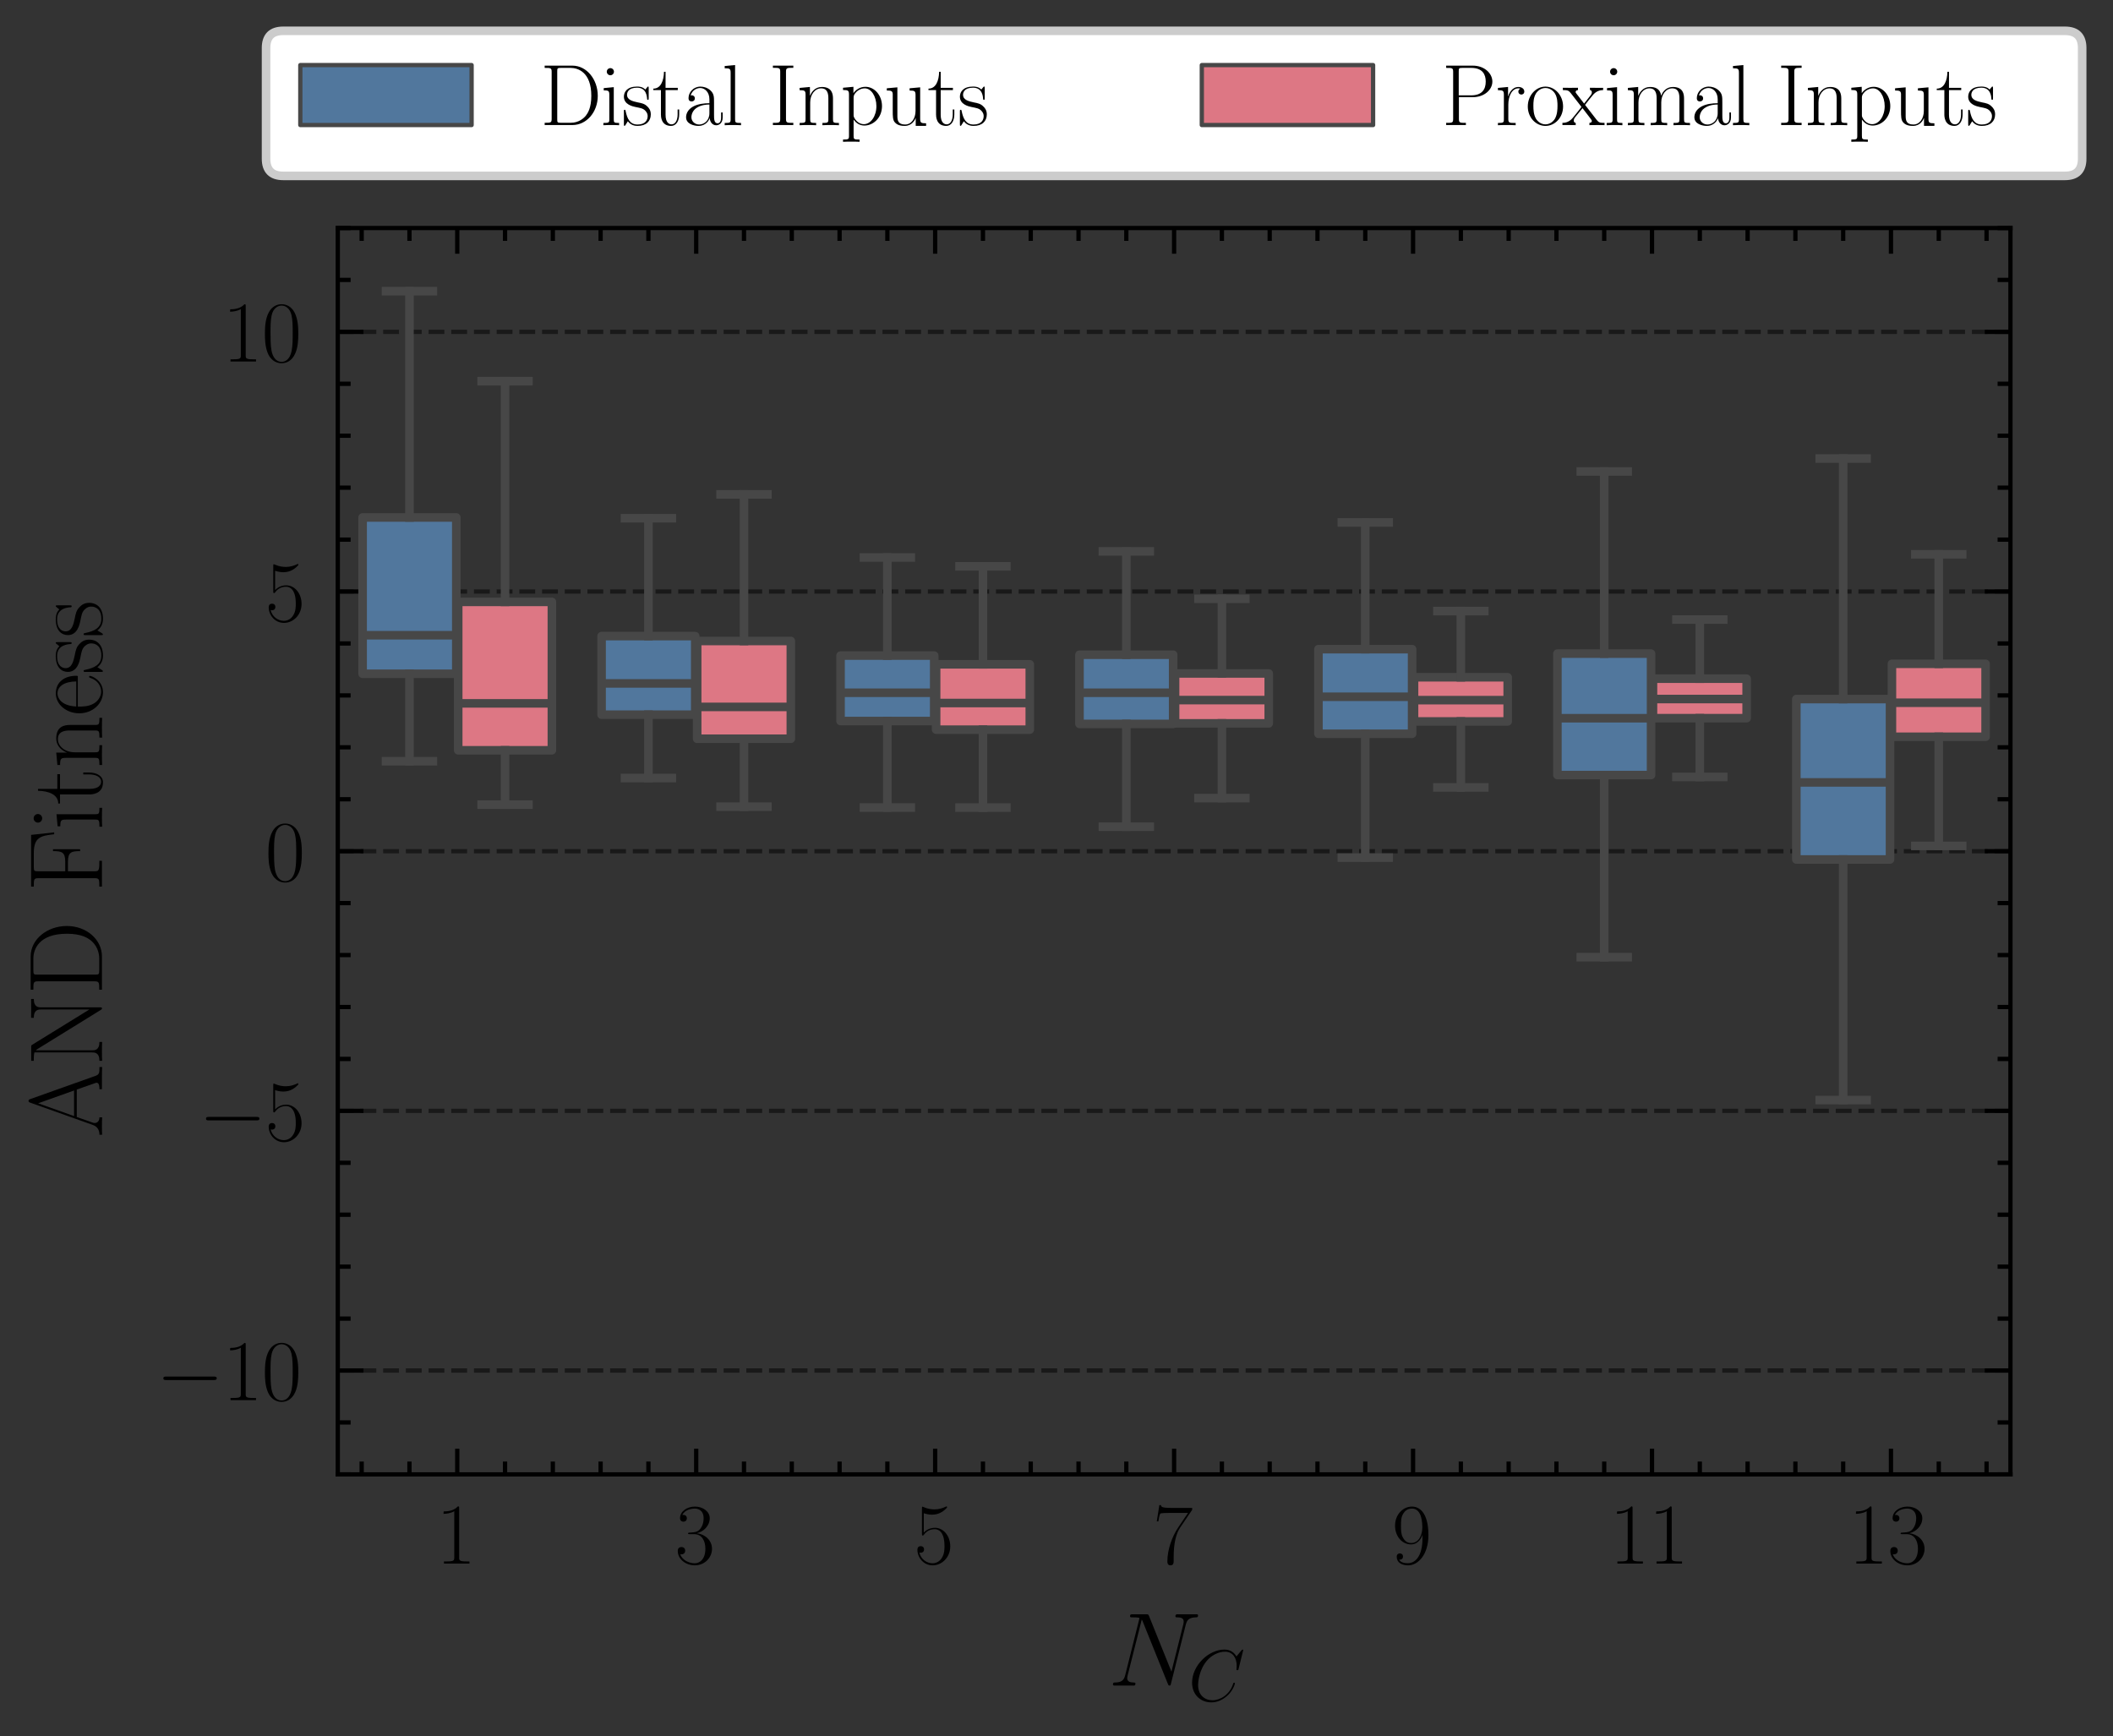 <?xml version="1.0" encoding="utf-8" standalone="no"?>
<!DOCTYPE svg PUBLIC "-//W3C//DTD SVG 1.1//EN"
  "http://www.w3.org/Graphics/SVG/1.1/DTD/svg11.dtd">
<svg xmlns:xlink="http://www.w3.org/1999/xlink" width="246.712pt" height="202.734pt" viewBox="0 0 246.712 202.734" xmlns="http://www.w3.org/2000/svg" version="1.1">
 <rect x="0" y="0" width="246.712" height="202.734" fill="#333333" stroke="none"/>
 <defs>
  <style type="text/css">*{stroke-linejoin: round; stroke-linecap: butt}</style>
 </defs>
 <g id="figure_1">
  <g id="patch_1">
   <path d="M -0 202.734 
L 246.712 202.734 
L 246.712 -0 
L -0 -0 
L -0 202.734 
z
" style="fill: none"/>
  </g>
  <g id="axes_1">
   <g id="patch_2">
    <path d="M 39.438 172.152 
L 234.738 172.152 
L 234.738 26.622 
L 39.438 26.622 
L 39.438 172.152 
z
" style="fill: none"/>
   </g>
   <g id="matplotlib.axis_1">
    <g id="xtick_1">
     <g id="line2d_1">
      <defs>
       <path id="m1f88678503" d="M 0 0 
L 0 -3 
" style="stroke: #000000; stroke-width: 0.5"/>
      </defs>
      <g>
       <use xlink:href="#m1f88678503" x="53.388" y="172.152" style="stroke: #000000; stroke-width: 0.5"/>
      </g>
     </g>
     <g id="line2d_2">
      <defs>
       <path id="mfb3e7b166b" d="M 0 0 
L 0 3 
" style="stroke: #000000; stroke-width: 0.5"/>
      </defs>
      <g>
       <use xlink:href="#mfb3e7b166b" x="53.388" y="26.622" style="stroke: #000000; stroke-width: 0.5"/>
      </g>
     </g>
     <g id="text_1">
      <!-- 1 -->
      <g transform="translate(50.898 182.57) scale(0.1 -0.1)">
       <defs>
        <path id="CMR17-31" d="M 1702 4058 
C 1702 4192 1696 4192 1606 4192 
C 1357 3916 979 3827 621 3827 
C 602 3827 570 3827 563 3808 
C 557 3795 557 3782 557 3648 
C 755 3648 1088 3686 1344 3839 
L 1344 461 
C 1344 236 1331 160 781 160 
L 589 160 
L 589 0 
C 896 0 1216 0 1523 0 
C 1830 0 2150 0 2458 0 
L 2458 160 
L 2266 160 
C 1715 160 1702 230 1702 458 
L 1702 4058 
z
" transform="scale(0.016)"/>
       </defs>
       <use xlink:href="#CMR17-31" transform="scale(0.996)"/>
      </g>
     </g>
    </g>
    <g id="xtick_2">
     <g id="line2d_3">
      <g>
       <use xlink:href="#m1f88678503" x="81.288" y="172.152" style="stroke: #000000; stroke-width: 0.5"/>
      </g>
     </g>
     <g id="line2d_4">
      <g>
       <use xlink:href="#mfb3e7b166b" x="81.288" y="26.622" style="stroke: #000000; stroke-width: 0.5"/>
      </g>
     </g>
     <g id="text_2">
      <!-- 3 -->
      <g transform="translate(78.798 182.57) scale(0.1 -0.1)">
       <defs>
        <path id="CMR17-33" d="M 1414 2157 
C 1984 2157 2234 1662 2234 1090 
C 2234 320 1824 25 1453 25 
C 1114 25 563 194 390 693 
C 422 680 454 680 486 680 
C 640 680 755 782 755 948 
C 755 1133 614 1216 486 1216 
C 378 1216 211 1165 211 926 
C 211 335 787 -128 1466 -128 
C 2176 -128 2720 430 2720 1085 
C 2720 1707 2208 2157 1600 2227 
C 2086 2328 2554 2756 2554 3329 
C 2554 3820 2048 4179 1472 4179 
C 890 4179 378 3829 378 3329 
C 378 3110 544 3072 627 3072 
C 762 3072 877 3155 877 3321 
C 877 3486 762 3569 627 3569 
C 602 3569 570 3569 544 3557 
C 730 3959 1235 4032 1459 4032 
C 1683 4032 2106 3925 2106 3320 
C 2106 3143 2080 2828 1862 2550 
C 1670 2304 1453 2304 1242 2284 
C 1210 2284 1062 2269 1037 2269 
C 992 2263 966 2257 966 2208 
C 966 2163 973 2157 1101 2157 
L 1414 2157 
z
" transform="scale(0.016)"/>
       </defs>
       <use xlink:href="#CMR17-33" transform="scale(0.996)"/>
      </g>
     </g>
    </g>
    <g id="xtick_3">
     <g id="line2d_5">
      <g>
       <use xlink:href="#m1f88678503" x="109.188" y="172.152" style="stroke: #000000; stroke-width: 0.5"/>
      </g>
     </g>
     <g id="line2d_6">
      <g>
       <use xlink:href="#mfb3e7b166b" x="109.188" y="26.622" style="stroke: #000000; stroke-width: 0.5"/>
      </g>
     </g>
     <g id="text_3">
      <!-- 5 -->
      <g transform="translate(106.698 182.57) scale(0.1 -0.1)">
       <defs>
        <path id="CMR17-35" d="M 730 3692 
C 794 3666 1056 3584 1325 3584 
C 1920 3584 2246 3911 2432 4100 
C 2432 4157 2432 4192 2394 4192 
C 2387 4192 2374 4192 2323 4163 
C 2099 4058 1837 3973 1517 3973 
C 1325 3973 1037 3999 723 4139 
C 653 4171 640 4171 634 4171 
C 602 4171 595 4164 595 4037 
L 595 2203 
C 595 2089 595 2057 659 2057 
C 691 2057 704 2070 736 2114 
C 941 2401 1222 2522 1542 2522 
C 1766 2522 2246 2382 2246 1289 
C 2246 1085 2246 715 2054 421 
C 1894 159 1645 25 1370 25 
C 947 25 518 320 403 814 
C 429 807 480 795 506 795 
C 589 795 749 840 749 1038 
C 749 1210 627 1280 506 1280 
C 358 1280 262 1190 262 1011 
C 262 454 704 -128 1382 -128 
C 2042 -128 2669 440 2669 1264 
C 2669 2030 2170 2624 1549 2624 
C 1222 2624 947 2503 730 2274 
L 730 3692 
z
" transform="scale(0.016)"/>
       </defs>
       <use xlink:href="#CMR17-35" transform="scale(0.996)"/>
      </g>
     </g>
    </g>
    <g id="xtick_4">
     <g id="line2d_7">
      <g>
       <use xlink:href="#m1f88678503" x="137.088" y="172.152" style="stroke: #000000; stroke-width: 0.5"/>
      </g>
     </g>
     <g id="line2d_8">
      <g>
       <use xlink:href="#mfb3e7b166b" x="137.088" y="26.622" style="stroke: #000000; stroke-width: 0.5"/>
      </g>
     </g>
     <g id="text_4">
      <!-- 7 -->
      <g transform="translate(134.598 182.57) scale(0.1 -0.1)">
       <defs>
        <path id="CMR17-37" d="M 2886 3941 
L 2886 4081 
L 1382 4081 
C 634 4081 621 4165 595 4288 
L 480 4288 
L 294 3094 
L 410 3094 
C 429 3215 474 3540 550 3661 
C 589 3712 1062 3712 1171 3712 
L 2579 3712 
L 1869 2661 
C 1395 1954 1069 999 1069 165 
C 1069 89 1069 -128 1299 -128 
C 1530 -128 1530 89 1530 171 
L 1530 465 
C 1530 1508 1709 2196 2003 2636 
L 2886 3941 
z
" transform="scale(0.016)"/>
       </defs>
       <use xlink:href="#CMR17-37" transform="scale(0.996)"/>
      </g>
     </g>
    </g>
    <g id="xtick_5">
     <g id="line2d_9">
      <g>
       <use xlink:href="#m1f88678503" x="164.988" y="172.152" style="stroke: #000000; stroke-width: 0.5"/>
      </g>
     </g>
     <g id="line2d_10">
      <g>
       <use xlink:href="#mfb3e7b166b" x="164.988" y="26.622" style="stroke: #000000; stroke-width: 0.5"/>
      </g>
     </g>
     <g id="text_5">
      <!-- 9 -->
      <g transform="translate(162.498 182.57) scale(0.1 -0.1)">
       <defs>
        <path id="CMR17-39" d="M 2253 1864 
C 2253 464 1670 31 1190 31 
C 1043 31 685 31 538 294 
C 704 268 826 357 826 518 
C 826 692 685 749 595 749 
C 538 749 365 723 365 506 
C 365 71 742 -128 1203 -128 
C 1939 -128 2688 674 2688 2073 
C 2688 3817 1971 4179 1485 4179 
C 851 4179 243 3628 243 2778 
C 243 1991 762 1408 1414 1408 
C 1952 1408 2189 1903 2253 2112 
L 2253 1864 
z
M 1427 1510 
C 1254 1510 1011 1542 813 1922 
C 678 2169 678 2461 678 2771 
C 678 3146 678 3405 858 3684 
C 947 3817 1114 4032 1485 4032 
C 2240 4032 2240 2885 2240 2632 
C 2240 2182 2035 1510 1427 1510 
z
" transform="scale(0.016)"/>
       </defs>
       <use xlink:href="#CMR17-39" transform="scale(0.996)"/>
      </g>
     </g>
    </g>
    <g id="xtick_6">
     <g id="line2d_11">
      <g>
       <use xlink:href="#m1f88678503" x="192.888" y="172.152" style="stroke: #000000; stroke-width: 0.5"/>
      </g>
     </g>
     <g id="line2d_12">
      <g>
       <use xlink:href="#mfb3e7b166b" x="192.888" y="26.622" style="stroke: #000000; stroke-width: 0.5"/>
      </g>
     </g>
     <g id="text_6">
      <!-- 11 -->
      <g transform="translate(187.907 182.57) scale(0.1 -0.1)">
       <use xlink:href="#CMR17-31" transform="scale(0.996)"/>
       <use xlink:href="#CMR17-31" transform="translate(45.69 0) scale(0.996)"/>
      </g>
     </g>
    </g>
    <g id="xtick_7">
     <g id="line2d_13">
      <g>
       <use xlink:href="#m1f88678503" x="220.788" y="172.152" style="stroke: #000000; stroke-width: 0.5"/>
      </g>
     </g>
     <g id="line2d_14">
      <g>
       <use xlink:href="#mfb3e7b166b" x="220.788" y="26.622" style="stroke: #000000; stroke-width: 0.5"/>
      </g>
     </g>
     <g id="text_7">
      <!-- 13 -->
      <g transform="translate(215.807 182.57) scale(0.1 -0.1)">
       <use xlink:href="#CMR17-31" transform="scale(0.996)"/>
       <use xlink:href="#CMR17-33" transform="translate(45.69 0) scale(0.996)"/>
      </g>
     </g>
    </g>
    <g id="xtick_8">
     <g id="line2d_15">
      <defs>
       <path id="m541e4fb5f8" d="M 0 0 
L 0 -1.5 
" style="stroke: #000000; stroke-width: 0.5"/>
      </defs>
      <g>
       <use xlink:href="#m541e4fb5f8" x="42.228" y="172.152" style="stroke: #000000; stroke-width: 0.5"/>
      </g>
     </g>
     <g id="line2d_16">
      <defs>
       <path id="m718c5a81b3" d="M 0 0 
L 0 1.5 
" style="stroke: #000000; stroke-width: 0.5"/>
      </defs>
      <g>
       <use xlink:href="#m718c5a81b3" x="42.228" y="26.622" style="stroke: #000000; stroke-width: 0.5"/>
      </g>
     </g>
    </g>
    <g id="xtick_9">
     <g id="line2d_17">
      <g>
       <use xlink:href="#m541e4fb5f8" x="47.808" y="172.152" style="stroke: #000000; stroke-width: 0.5"/>
      </g>
     </g>
     <g id="line2d_18">
      <g>
       <use xlink:href="#m718c5a81b3" x="47.808" y="26.622" style="stroke: #000000; stroke-width: 0.5"/>
      </g>
     </g>
    </g>
    <g id="xtick_10">
     <g id="line2d_19">
      <g>
       <use xlink:href="#m541e4fb5f8" x="58.968" y="172.152" style="stroke: #000000; stroke-width: 0.5"/>
      </g>
     </g>
     <g id="line2d_20">
      <g>
       <use xlink:href="#m718c5a81b3" x="58.968" y="26.622" style="stroke: #000000; stroke-width: 0.5"/>
      </g>
     </g>
    </g>
    <g id="xtick_11">
     <g id="line2d_21">
      <g>
       <use xlink:href="#m541e4fb5f8" x="64.548" y="172.152" style="stroke: #000000; stroke-width: 0.5"/>
      </g>
     </g>
     <g id="line2d_22">
      <g>
       <use xlink:href="#m718c5a81b3" x="64.548" y="26.622" style="stroke: #000000; stroke-width: 0.5"/>
      </g>
     </g>
    </g>
    <g id="xtick_12">
     <g id="line2d_23">
      <g>
       <use xlink:href="#m541e4fb5f8" x="70.128" y="172.152" style="stroke: #000000; stroke-width: 0.5"/>
      </g>
     </g>
     <g id="line2d_24">
      <g>
       <use xlink:href="#m718c5a81b3" x="70.128" y="26.622" style="stroke: #000000; stroke-width: 0.5"/>
      </g>
     </g>
    </g>
    <g id="xtick_13">
     <g id="line2d_25">
      <g>
       <use xlink:href="#m541e4fb5f8" x="75.708" y="172.152" style="stroke: #000000; stroke-width: 0.5"/>
      </g>
     </g>
     <g id="line2d_26">
      <g>
       <use xlink:href="#m718c5a81b3" x="75.708" y="26.622" style="stroke: #000000; stroke-width: 0.5"/>
      </g>
     </g>
    </g>
    <g id="xtick_14">
     <g id="line2d_27">
      <g>
       <use xlink:href="#m541e4fb5f8" x="86.868" y="172.152" style="stroke: #000000; stroke-width: 0.5"/>
      </g>
     </g>
     <g id="line2d_28">
      <g>
       <use xlink:href="#m718c5a81b3" x="86.868" y="26.622" style="stroke: #000000; stroke-width: 0.5"/>
      </g>
     </g>
    </g>
    <g id="xtick_15">
     <g id="line2d_29">
      <g>
       <use xlink:href="#m541e4fb5f8" x="92.448" y="172.152" style="stroke: #000000; stroke-width: 0.5"/>
      </g>
     </g>
     <g id="line2d_30">
      <g>
       <use xlink:href="#m718c5a81b3" x="92.448" y="26.622" style="stroke: #000000; stroke-width: 0.5"/>
      </g>
     </g>
    </g>
    <g id="xtick_16">
     <g id="line2d_31">
      <g>
       <use xlink:href="#m541e4fb5f8" x="98.028" y="172.152" style="stroke: #000000; stroke-width: 0.5"/>
      </g>
     </g>
     <g id="line2d_32">
      <g>
       <use xlink:href="#m718c5a81b3" x="98.028" y="26.622" style="stroke: #000000; stroke-width: 0.5"/>
      </g>
     </g>
    </g>
    <g id="xtick_17">
     <g id="line2d_33">
      <g>
       <use xlink:href="#m541e4fb5f8" x="103.608" y="172.152" style="stroke: #000000; stroke-width: 0.5"/>
      </g>
     </g>
     <g id="line2d_34">
      <g>
       <use xlink:href="#m718c5a81b3" x="103.608" y="26.622" style="stroke: #000000; stroke-width: 0.5"/>
      </g>
     </g>
    </g>
    <g id="xtick_18">
     <g id="line2d_35">
      <g>
       <use xlink:href="#m541e4fb5f8" x="114.768" y="172.152" style="stroke: #000000; stroke-width: 0.5"/>
      </g>
     </g>
     <g id="line2d_36">
      <g>
       <use xlink:href="#m718c5a81b3" x="114.768" y="26.622" style="stroke: #000000; stroke-width: 0.5"/>
      </g>
     </g>
    </g>
    <g id="xtick_19">
     <g id="line2d_37">
      <g>
       <use xlink:href="#m541e4fb5f8" x="120.348" y="172.152" style="stroke: #000000; stroke-width: 0.5"/>
      </g>
     </g>
     <g id="line2d_38">
      <g>
       <use xlink:href="#m718c5a81b3" x="120.348" y="26.622" style="stroke: #000000; stroke-width: 0.5"/>
      </g>
     </g>
    </g>
    <g id="xtick_20">
     <g id="line2d_39">
      <g>
       <use xlink:href="#m541e4fb5f8" x="125.928" y="172.152" style="stroke: #000000; stroke-width: 0.5"/>
      </g>
     </g>
     <g id="line2d_40">
      <g>
       <use xlink:href="#m718c5a81b3" x="125.928" y="26.622" style="stroke: #000000; stroke-width: 0.5"/>
      </g>
     </g>
    </g>
    <g id="xtick_21">
     <g id="line2d_41">
      <g>
       <use xlink:href="#m541e4fb5f8" x="131.508" y="172.152" style="stroke: #000000; stroke-width: 0.5"/>
      </g>
     </g>
     <g id="line2d_42">
      <g>
       <use xlink:href="#m718c5a81b3" x="131.508" y="26.622" style="stroke: #000000; stroke-width: 0.5"/>
      </g>
     </g>
    </g>
    <g id="xtick_22">
     <g id="line2d_43">
      <g>
       <use xlink:href="#m541e4fb5f8" x="142.668" y="172.152" style="stroke: #000000; stroke-width: 0.5"/>
      </g>
     </g>
     <g id="line2d_44">
      <g>
       <use xlink:href="#m718c5a81b3" x="142.668" y="26.622" style="stroke: #000000; stroke-width: 0.5"/>
      </g>
     </g>
    </g>
    <g id="xtick_23">
     <g id="line2d_45">
      <g>
       <use xlink:href="#m541e4fb5f8" x="148.248" y="172.152" style="stroke: #000000; stroke-width: 0.5"/>
      </g>
     </g>
     <g id="line2d_46">
      <g>
       <use xlink:href="#m718c5a81b3" x="148.248" y="26.622" style="stroke: #000000; stroke-width: 0.5"/>
      </g>
     </g>
    </g>
    <g id="xtick_24">
     <g id="line2d_47">
      <g>
       <use xlink:href="#m541e4fb5f8" x="153.828" y="172.152" style="stroke: #000000; stroke-width: 0.5"/>
      </g>
     </g>
     <g id="line2d_48">
      <g>
       <use xlink:href="#m718c5a81b3" x="153.828" y="26.622" style="stroke: #000000; stroke-width: 0.5"/>
      </g>
     </g>
    </g>
    <g id="xtick_25">
     <g id="line2d_49">
      <g>
       <use xlink:href="#m541e4fb5f8" x="159.408" y="172.152" style="stroke: #000000; stroke-width: 0.5"/>
      </g>
     </g>
     <g id="line2d_50">
      <g>
       <use xlink:href="#m718c5a81b3" x="159.408" y="26.622" style="stroke: #000000; stroke-width: 0.5"/>
      </g>
     </g>
    </g>
    <g id="xtick_26">
     <g id="line2d_51">
      <g>
       <use xlink:href="#m541e4fb5f8" x="170.568" y="172.152" style="stroke: #000000; stroke-width: 0.5"/>
      </g>
     </g>
     <g id="line2d_52">
      <g>
       <use xlink:href="#m718c5a81b3" x="170.568" y="26.622" style="stroke: #000000; stroke-width: 0.5"/>
      </g>
     </g>
    </g>
    <g id="xtick_27">
     <g id="line2d_53">
      <g>
       <use xlink:href="#m541e4fb5f8" x="176.148" y="172.152" style="stroke: #000000; stroke-width: 0.5"/>
      </g>
     </g>
     <g id="line2d_54">
      <g>
       <use xlink:href="#m718c5a81b3" x="176.148" y="26.622" style="stroke: #000000; stroke-width: 0.5"/>
      </g>
     </g>
    </g>
    <g id="xtick_28">
     <g id="line2d_55">
      <g>
       <use xlink:href="#m541e4fb5f8" x="181.728" y="172.152" style="stroke: #000000; stroke-width: 0.5"/>
      </g>
     </g>
     <g id="line2d_56">
      <g>
       <use xlink:href="#m718c5a81b3" x="181.728" y="26.622" style="stroke: #000000; stroke-width: 0.5"/>
      </g>
     </g>
    </g>
    <g id="xtick_29">
     <g id="line2d_57">
      <g>
       <use xlink:href="#m541e4fb5f8" x="187.308" y="172.152" style="stroke: #000000; stroke-width: 0.5"/>
      </g>
     </g>
     <g id="line2d_58">
      <g>
       <use xlink:href="#m718c5a81b3" x="187.308" y="26.622" style="stroke: #000000; stroke-width: 0.5"/>
      </g>
     </g>
    </g>
    <g id="xtick_30">
     <g id="line2d_59">
      <g>
       <use xlink:href="#m541e4fb5f8" x="198.468" y="172.152" style="stroke: #000000; stroke-width: 0.5"/>
      </g>
     </g>
     <g id="line2d_60">
      <g>
       <use xlink:href="#m718c5a81b3" x="198.468" y="26.622" style="stroke: #000000; stroke-width: 0.5"/>
      </g>
     </g>
    </g>
    <g id="xtick_31">
     <g id="line2d_61">
      <g>
       <use xlink:href="#m541e4fb5f8" x="204.048" y="172.152" style="stroke: #000000; stroke-width: 0.5"/>
      </g>
     </g>
     <g id="line2d_62">
      <g>
       <use xlink:href="#m718c5a81b3" x="204.048" y="26.622" style="stroke: #000000; stroke-width: 0.5"/>
      </g>
     </g>
    </g>
    <g id="xtick_32">
     <g id="line2d_63">
      <g>
       <use xlink:href="#m541e4fb5f8" x="209.628" y="172.152" style="stroke: #000000; stroke-width: 0.5"/>
      </g>
     </g>
     <g id="line2d_64">
      <g>
       <use xlink:href="#m718c5a81b3" x="209.628" y="26.622" style="stroke: #000000; stroke-width: 0.5"/>
      </g>
     </g>
    </g>
    <g id="xtick_33">
     <g id="line2d_65">
      <g>
       <use xlink:href="#m541e4fb5f8" x="215.208" y="172.152" style="stroke: #000000; stroke-width: 0.5"/>
      </g>
     </g>
     <g id="line2d_66">
      <g>
       <use xlink:href="#m718c5a81b3" x="215.208" y="26.622" style="stroke: #000000; stroke-width: 0.5"/>
      </g>
     </g>
    </g>
    <g id="xtick_34">
     <g id="line2d_67">
      <g>
       <use xlink:href="#m541e4fb5f8" x="226.368" y="172.152" style="stroke: #000000; stroke-width: 0.5"/>
      </g>
     </g>
     <g id="line2d_68">
      <g>
       <use xlink:href="#m718c5a81b3" x="226.368" y="26.622" style="stroke: #000000; stroke-width: 0.5"/>
      </g>
     </g>
    </g>
    <g id="xtick_35">
     <g id="line2d_69">
      <g>
       <use xlink:href="#m541e4fb5f8" x="231.948" y="172.152" style="stroke: #000000; stroke-width: 0.5"/>
      </g>
     </g>
     <g id="line2d_70">
      <g>
       <use xlink:href="#m718c5a81b3" x="231.948" y="26.622" style="stroke: #000000; stroke-width: 0.5"/>
      </g>
     </g>
    </g>
    <g id="text_8">
     <!-- $N_C$ -->
     <g transform="translate(129.384 196.809) scale(0.12 -0.12)">
      <defs>
       <path id="CMMI12-4e" d="M 4736 3698 
C 4806 3974 4909 4166 5395 4166 
C 5414 4166 5491 4166 5491 4279 
C 5491 4352 5434 4352 5408 4352 
C 5280 4352 4954 4352 4826 4352 
L 4518 4352 
C 4429 4352 4314 4352 4224 4352 
C 4186 4352 4109 4352 4109 4230 
C 4109 4166 4160 4166 4205 4166 
C 4589 4166 4614 4019 4614 3903 
C 4614 3846 4608 3826 4589 3737 
L 3866 850 
L 2496 4249 
C 2451 4352 2445 4352 2304 4352 
L 1523 4352 
C 1395 4352 1338 4352 1338 4230 
C 1338 4166 1382 4166 1504 4166 
C 1536 4166 1914 4166 1914 4115 
C 1914 4102 1901 4051 1894 4032 
L 1043 635 
C 966 320 813 186 390 186 
C 358 186 294 186 294 67 
C 294 0 358 0 378 0 
C 506 0 832 0 960 0 
L 1267 0 
C 1357 0 1466 0 1555 0 
C 1600 0 1670 0 1670 122 
C 1670 180 1606 186 1581 186 
C 1370 186 1165 224 1165 454 
C 1165 505 1178 562 1190 613 
L 2054 4032 
C 2093 3968 2093 3956 2118 3898 
L 3642 115 
C 3674 38 3686 0 3744 0 
C 3808 0 3814 19 3840 128 
L 4736 3698 
z
" transform="scale(0.016)"/>
       <path id="CMMI12-43" d="M 4781 4423 
C 4781 4480 4736 4480 4723 4480 
C 4710 4480 4685 4480 4634 4416 
L 4192 3882 
C 3968 4264 3616 4480 3136 4480 
C 1754 4480 320 3088 320 1595 
C 320 533 1069 -128 2003 -128 
C 2515 -128 2963 88 3334 400 
C 3891 863 4058 1481 4058 1531 
C 4058 1588 4006 1588 3987 1588 
C 3930 1588 3923 1550 3910 1524 
C 3616 534 2752 57 2112 57 
C 1434 57 845 489 845 1391 
C 845 1595 909 2700 1632 3532 
C 1984 3939 2586 4295 3194 4295 
C 3898 4295 4211 3717 4211 3068 
C 4211 2903 4192 2764 4192 2738 
C 4192 2681 4256 2681 4275 2681 
C 4346 2681 4352 2687 4378 2801 
L 4781 4423 
z
" transform="scale(0.016)"/>
      </defs>
      <use xlink:href="#CMMI12-4e" transform="scale(0.996)"/>
      <use xlink:href="#CMMI12-43" transform="translate(78.115 -14.944) scale(0.697)"/>
     </g>
    </g>
   </g>
   <g id="matplotlib.axis_2">
    <g id="ytick_1">
     <g id="line2d_71">
      <path d="M 39.438 160.024 
L 234.738 160.024 
" clip-path="url(#p38c6cbfaf8)" style="fill: none; stroke-dasharray: 1.85,0.8; stroke-dashoffset: 0; stroke: #000000; stroke-opacity: 0.5; stroke-width: 0.5"/>
     </g>
     <g id="line2d_72">
      <defs>
       <path id="m051fa90568" d="M 0 0 
L 3 0 
" style="stroke: #000000; stroke-width: 0.5"/>
      </defs>
      <g>
       <use xlink:href="#m051fa90568" x="39.438" y="160.024" style="stroke: #000000; stroke-width: 0.5"/>
      </g>
     </g>
     <g id="line2d_73">
      <defs>
       <path id="m1cafed1dd1" d="M 0 0 
L -3 0 
" style="stroke: #000000; stroke-width: 0.5"/>
      </defs>
      <g>
       <use xlink:href="#m1cafed1dd1" x="234.738" y="160.024" style="stroke: #000000; stroke-width: 0.5"/>
      </g>
     </g>
     <g id="text_9">
      <!-- $\mathdefault{−10}$ -->
      <g transform="translate(18.227 163.483) scale(0.1 -0.1)">
       <defs>
        <path id="CMSY10-0" d="M 4218 1472 
C 4326 1472 4442 1472 4442 1600 
C 4442 1728 4326 1728 4218 1728 
L 755 1728 
C 646 1728 531 1728 531 1600 
C 531 1472 646 1472 755 1472 
L 4218 1472 
z
" transform="scale(0.016)"/>
        <path id="CMR17-30" d="M 2688 2025 
C 2688 2416 2682 3080 2413 3591 
C 2176 4039 1798 4198 1466 4198 
C 1158 4198 768 4058 525 3597 
C 269 3118 243 2524 243 2025 
C 243 1661 250 1106 448 619 
C 723 -39 1216 -128 1466 -128 
C 1760 -128 2208 -7 2470 600 
C 2662 1042 2688 1559 2688 2025 
z
M 1466 -26 
C 1056 -26 813 325 723 812 
C 653 1188 653 1738 653 2096 
C 653 2588 653 2997 736 3387 
C 858 3929 1216 4096 1466 4096 
C 1728 4096 2067 3923 2189 3400 
C 2272 3036 2278 2607 2278 2096 
C 2278 1680 2278 1169 2202 792 
C 2067 95 1690 -26 1466 -26 
z
" transform="scale(0.016)"/>
       </defs>
       <use xlink:href="#CMSY10-0" transform="scale(0.996)"/>
       <use xlink:href="#CMR17-31" transform="translate(77.487 0) scale(0.996)"/>
       <use xlink:href="#CMR17-30" transform="translate(123.178 0) scale(0.996)"/>
      </g>
     </g>
    </g>
    <g id="ytick_2">
     <g id="line2d_74">
      <path d="M 39.438 129.705 
L 234.738 129.705 
" clip-path="url(#p38c6cbfaf8)" style="fill: none; stroke-dasharray: 1.85,0.8; stroke-dashoffset: 0; stroke: #000000; stroke-opacity: 0.5; stroke-width: 0.5"/>
     </g>
     <g id="line2d_75">
      <g>
       <use xlink:href="#m051fa90568" x="39.438" y="129.705" style="stroke: #000000; stroke-width: 0.5"/>
      </g>
     </g>
     <g id="line2d_76">
      <g>
       <use xlink:href="#m1cafed1dd1" x="234.738" y="129.705" style="stroke: #000000; stroke-width: 0.5"/>
      </g>
     </g>
     <g id="text_10">
      <!-- $\mathdefault{−5}$ -->
      <g transform="translate(23.208 133.165) scale(0.1 -0.1)">
       <use xlink:href="#CMSY10-0" transform="scale(0.996)"/>
       <use xlink:href="#CMR17-35" transform="translate(77.487 0) scale(0.996)"/>
      </g>
     </g>
    </g>
    <g id="ytick_3">
     <g id="line2d_77">
      <path d="M 39.438 99.387 
L 234.738 99.387 
" clip-path="url(#p38c6cbfaf8)" style="fill: none; stroke-dasharray: 1.85,0.8; stroke-dashoffset: 0; stroke: #000000; stroke-opacity: 0.5; stroke-width: 0.5"/>
     </g>
     <g id="line2d_78">
      <g>
       <use xlink:href="#m051fa90568" x="39.438" y="99.387" style="stroke: #000000; stroke-width: 0.5"/>
      </g>
     </g>
     <g id="line2d_79">
      <g>
       <use xlink:href="#m1cafed1dd1" x="234.738" y="99.387" style="stroke: #000000; stroke-width: 0.5"/>
      </g>
     </g>
     <g id="text_11">
      <!-- $\mathdefault{0}$ -->
      <g transform="translate(30.957 102.846) scale(0.1 -0.1)">
       <use xlink:href="#CMR17-30" transform="scale(0.996)"/>
      </g>
     </g>
    </g>
    <g id="ytick_4">
     <g id="line2d_80">
      <path d="M 39.438 69.068 
L 234.738 69.068 
" clip-path="url(#p38c6cbfaf8)" style="fill: none; stroke-dasharray: 1.85,0.8; stroke-dashoffset: 0; stroke: #000000; stroke-opacity: 0.5; stroke-width: 0.5"/>
     </g>
     <g id="line2d_81">
      <g>
       <use xlink:href="#m051fa90568" x="39.438" y="69.068" style="stroke: #000000; stroke-width: 0.5"/>
      </g>
     </g>
     <g id="line2d_82">
      <g>
       <use xlink:href="#m1cafed1dd1" x="234.738" y="69.068" style="stroke: #000000; stroke-width: 0.5"/>
      </g>
     </g>
     <g id="text_12">
      <!-- $\mathdefault{5}$ -->
      <g transform="translate(30.957 72.527) scale(0.1 -0.1)">
       <use xlink:href="#CMR17-35" transform="scale(0.996)"/>
      </g>
     </g>
    </g>
    <g id="ytick_5">
     <g id="line2d_83">
      <path d="M 39.438 38.749 
L 234.738 38.749 
" clip-path="url(#p38c6cbfaf8)" style="fill: none; stroke-dasharray: 1.85,0.8; stroke-dashoffset: 0; stroke: #000000; stroke-opacity: 0.5; stroke-width: 0.5"/>
     </g>
     <g id="line2d_84">
      <g>
       <use xlink:href="#m051fa90568" x="39.438" y="38.749" style="stroke: #000000; stroke-width: 0.5"/>
      </g>
     </g>
     <g id="line2d_85">
      <g>
       <use xlink:href="#m1cafed1dd1" x="234.738" y="38.749" style="stroke: #000000; stroke-width: 0.5"/>
      </g>
     </g>
     <g id="text_13">
      <!-- $\mathdefault{10}$ -->
      <g transform="translate(25.976 42.208) scale(0.1 -0.1)">
       <use xlink:href="#CMR17-31" transform="scale(0.996)"/>
       <use xlink:href="#CMR17-30" transform="translate(45.69 0) scale(0.996)"/>
      </g>
     </g>
    </g>
    <g id="ytick_6">
     <g id="line2d_86">
      <defs>
       <path id="m63304d59dd" d="M 0 0 
L 1.5 0 
" style="stroke: #000000; stroke-width: 0.5"/>
      </defs>
      <g>
       <use xlink:href="#m63304d59dd" x="39.438" y="172.152" style="stroke: #000000; stroke-width: 0.5"/>
      </g>
     </g>
     <g id="line2d_87">
      <defs>
       <path id="m0777fda8af" d="M 0 0 
L -1.5 0 
" style="stroke: #000000; stroke-width: 0.5"/>
      </defs>
      <g>
       <use xlink:href="#m0777fda8af" x="234.738" y="172.152" style="stroke: #000000; stroke-width: 0.5"/>
      </g>
     </g>
    </g>
    <g id="ytick_7">
     <g id="line2d_88">
      <g>
       <use xlink:href="#m63304d59dd" x="39.438" y="166.088" style="stroke: #000000; stroke-width: 0.5"/>
      </g>
     </g>
     <g id="line2d_89">
      <g>
       <use xlink:href="#m0777fda8af" x="234.738" y="166.088" style="stroke: #000000; stroke-width: 0.5"/>
      </g>
     </g>
    </g>
    <g id="ytick_8">
     <g id="line2d_90">
      <g>
       <use xlink:href="#m63304d59dd" x="39.438" y="153.96" style="stroke: #000000; stroke-width: 0.5"/>
      </g>
     </g>
     <g id="line2d_91">
      <g>
       <use xlink:href="#m0777fda8af" x="234.738" y="153.96" style="stroke: #000000; stroke-width: 0.5"/>
      </g>
     </g>
    </g>
    <g id="ytick_9">
     <g id="line2d_92">
      <g>
       <use xlink:href="#m63304d59dd" x="39.438" y="147.897" style="stroke: #000000; stroke-width: 0.5"/>
      </g>
     </g>
     <g id="line2d_93">
      <g>
       <use xlink:href="#m0777fda8af" x="234.738" y="147.897" style="stroke: #000000; stroke-width: 0.5"/>
      </g>
     </g>
    </g>
    <g id="ytick_10">
     <g id="line2d_94">
      <g>
       <use xlink:href="#m63304d59dd" x="39.438" y="141.833" style="stroke: #000000; stroke-width: 0.5"/>
      </g>
     </g>
     <g id="line2d_95">
      <g>
       <use xlink:href="#m0777fda8af" x="234.738" y="141.833" style="stroke: #000000; stroke-width: 0.5"/>
      </g>
     </g>
    </g>
    <g id="ytick_11">
     <g id="line2d_96">
      <g>
       <use xlink:href="#m63304d59dd" x="39.438" y="135.769" style="stroke: #000000; stroke-width: 0.5"/>
      </g>
     </g>
     <g id="line2d_97">
      <g>
       <use xlink:href="#m0777fda8af" x="234.738" y="135.769" style="stroke: #000000; stroke-width: 0.5"/>
      </g>
     </g>
    </g>
    <g id="ytick_12">
     <g id="line2d_98">
      <g>
       <use xlink:href="#m63304d59dd" x="39.438" y="123.642" style="stroke: #000000; stroke-width: 0.5"/>
      </g>
     </g>
     <g id="line2d_99">
      <g>
       <use xlink:href="#m0777fda8af" x="234.738" y="123.642" style="stroke: #000000; stroke-width: 0.5"/>
      </g>
     </g>
    </g>
    <g id="ytick_13">
     <g id="line2d_100">
      <g>
       <use xlink:href="#m63304d59dd" x="39.438" y="117.578" style="stroke: #000000; stroke-width: 0.5"/>
      </g>
     </g>
     <g id="line2d_101">
      <g>
       <use xlink:href="#m0777fda8af" x="234.738" y="117.578" style="stroke: #000000; stroke-width: 0.5"/>
      </g>
     </g>
    </g>
    <g id="ytick_14">
     <g id="line2d_102">
      <g>
       <use xlink:href="#m63304d59dd" x="39.438" y="111.514" style="stroke: #000000; stroke-width: 0.5"/>
      </g>
     </g>
     <g id="line2d_103">
      <g>
       <use xlink:href="#m0777fda8af" x="234.738" y="111.514" style="stroke: #000000; stroke-width: 0.5"/>
      </g>
     </g>
    </g>
    <g id="ytick_15">
     <g id="line2d_104">
      <g>
       <use xlink:href="#m63304d59dd" x="39.438" y="105.45" style="stroke: #000000; stroke-width: 0.5"/>
      </g>
     </g>
     <g id="line2d_105">
      <g>
       <use xlink:href="#m0777fda8af" x="234.738" y="105.45" style="stroke: #000000; stroke-width: 0.5"/>
      </g>
     </g>
    </g>
    <g id="ytick_16">
     <g id="line2d_106">
      <g>
       <use xlink:href="#m63304d59dd" x="39.438" y="93.323" style="stroke: #000000; stroke-width: 0.5"/>
      </g>
     </g>
     <g id="line2d_107">
      <g>
       <use xlink:href="#m0777fda8af" x="234.738" y="93.323" style="stroke: #000000; stroke-width: 0.5"/>
      </g>
     </g>
    </g>
    <g id="ytick_17">
     <g id="line2d_108">
      <g>
       <use xlink:href="#m63304d59dd" x="39.438" y="87.259" style="stroke: #000000; stroke-width: 0.5"/>
      </g>
     </g>
     <g id="line2d_109">
      <g>
       <use xlink:href="#m0777fda8af" x="234.738" y="87.259" style="stroke: #000000; stroke-width: 0.5"/>
      </g>
     </g>
    </g>
    <g id="ytick_18">
     <g id="line2d_110">
      <g>
       <use xlink:href="#m63304d59dd" x="39.438" y="81.195" style="stroke: #000000; stroke-width: 0.5"/>
      </g>
     </g>
     <g id="line2d_111">
      <g>
       <use xlink:href="#m0777fda8af" x="234.738" y="81.195" style="stroke: #000000; stroke-width: 0.5"/>
      </g>
     </g>
    </g>
    <g id="ytick_19">
     <g id="line2d_112">
      <g>
       <use xlink:href="#m63304d59dd" x="39.438" y="75.132" style="stroke: #000000; stroke-width: 0.5"/>
      </g>
     </g>
     <g id="line2d_113">
      <g>
       <use xlink:href="#m0777fda8af" x="234.738" y="75.132" style="stroke: #000000; stroke-width: 0.5"/>
      </g>
     </g>
    </g>
    <g id="ytick_20">
     <g id="line2d_114">
      <g>
       <use xlink:href="#m63304d59dd" x="39.438" y="63.004" style="stroke: #000000; stroke-width: 0.5"/>
      </g>
     </g>
     <g id="line2d_115">
      <g>
       <use xlink:href="#m0777fda8af" x="234.738" y="63.004" style="stroke: #000000; stroke-width: 0.5"/>
      </g>
     </g>
    </g>
    <g id="ytick_21">
     <g id="line2d_116">
      <g>
       <use xlink:href="#m63304d59dd" x="39.438" y="56.94" style="stroke: #000000; stroke-width: 0.5"/>
      </g>
     </g>
     <g id="line2d_117">
      <g>
       <use xlink:href="#m0777fda8af" x="234.738" y="56.94" style="stroke: #000000; stroke-width: 0.5"/>
      </g>
     </g>
    </g>
    <g id="ytick_22">
     <g id="line2d_118">
      <g>
       <use xlink:href="#m63304d59dd" x="39.438" y="50.877" style="stroke: #000000; stroke-width: 0.5"/>
      </g>
     </g>
     <g id="line2d_119">
      <g>
       <use xlink:href="#m0777fda8af" x="234.738" y="50.877" style="stroke: #000000; stroke-width: 0.5"/>
      </g>
     </g>
    </g>
    <g id="ytick_23">
     <g id="line2d_120">
      <g>
       <use xlink:href="#m63304d59dd" x="39.438" y="44.813" style="stroke: #000000; stroke-width: 0.5"/>
      </g>
     </g>
     <g id="line2d_121">
      <g>
       <use xlink:href="#m0777fda8af" x="234.738" y="44.813" style="stroke: #000000; stroke-width: 0.5"/>
      </g>
     </g>
    </g>
    <g id="ytick_24">
     <g id="line2d_122">
      <g>
       <use xlink:href="#m63304d59dd" x="39.438" y="32.685" style="stroke: #000000; stroke-width: 0.5"/>
      </g>
     </g>
     <g id="line2d_123">
      <g>
       <use xlink:href="#m0777fda8af" x="234.738" y="32.685" style="stroke: #000000; stroke-width: 0.5"/>
      </g>
     </g>
    </g>
    <g id="ytick_25">
     <g id="line2d_124">
      <g>
       <use xlink:href="#m63304d59dd" x="39.438" y="26.622" style="stroke: #000000; stroke-width: 0.5"/>
      </g>
     </g>
     <g id="line2d_125">
      <g>
       <use xlink:href="#m0777fda8af" x="234.738" y="26.622" style="stroke: #000000; stroke-width: 0.5"/>
      </g>
     </g>
    </g>
    <g id="text_14">
     <!-- AND Fitness -->
     <g transform="translate(11.902 132.775) rotate(-90) scale(0.12 -0.12)">
      <defs>
       <path id="CMR17-41" d="M 2323 4378 
C 2291 4461 2278 4480 2214 4480 
C 2150 4480 2138 4461 2106 4378 
L 749 566 
C 627 223 371 153 147 153 
L 147 -13 
C 262 0 518 0 640 0 
C 800 0 1056 0 1210 -13 
L 1210 153 
C 909 153 864 361 864 439 
C 864 497 877 530 890 569 
L 1229 1536 
L 2906 1536 
L 3290 442 
C 3322 365 3322 352 3322 327 
C 3322 153 3046 153 2925 153 
L 2925 0 
C 3110 0 3443 0 3642 0 
C 3808 0 4128 0 4282 -13 
L 4282 153 
C 3942 153 3827 153 3744 387 
L 2323 4378 
z
M 2067 3893 
L 2848 1702 
L 1286 1702 
L 2067 3893 
z
" transform="scale(0.016)"/>
       <path id="CMR17-4e" d="M 1312 4250 
C 1267 4320 1261 4320 1139 4320 
L 326 4320 
L 326 4160 
L 448 4160 
C 704 4160 819 4129 838 4122 
L 838 610 
C 838 451 838 153 326 153 
L 326 -13 
C 474 0 742 0 902 0 
C 1062 0 1331 0 1478 -13 
L 1478 153 
C 966 153 966 451 966 610 
L 966 4033 
C 1011 3995 1011 3982 1056 3919 
L 3430 76 
C 3475 0 3494 0 3526 0 
C 3590 0 3590 19 3590 139 
L 3590 3705 
C 3590 3863 3590 4160 4102 4160 
L 4102 4326 
C 3955 4320 3686 4320 3526 4320 
C 3366 4320 3098 4320 2950 4326 
L 2950 4160 
C 3462 4160 3462 3862 3462 3703 
L 3462 763 
L 1312 4250 
z
" transform="scale(0.016)"/>
       <path id="CMR17-44" d="M 333 4352 
L 333 4186 
C 774 4186 845 4186 845 3900 
L 845 452 
C 845 166 774 166 333 166 
L 333 0 
L 2368 0 
C 3398 0 4224 943 4224 2141 
C 4224 3346 3411 4352 2368 4352 
L 333 4352 
z
M 1523 166 
C 1267 166 1254 197 1254 414 
L 1254 3938 
C 1254 4155 1267 4186 1523 4186 
L 2240 4186 
C 2771 4186 3750 3874 3750 2141 
C 3750 1242 3488 879 3366 707 
C 3213 510 2848 166 2240 166 
L 1523 166 
z
" transform="scale(0.016)"/>
       <path id="CMR17-46" d="M 3482 4325 
L 326 4325 
L 326 4160 
C 768 4160 838 4160 838 3874 
L 838 446 
C 838 160 768 160 326 160 
L 326 0 
C 512 0 870 0 1069 0 
C 1331 0 1638 0 1901 0 
L 1901 160 
L 1760 160 
C 1274 160 1261 223 1261 452 
L 1261 2075 
L 1837 2075 
C 2432 2075 2490 1865 2490 1332 
L 2605 1332 
L 2605 2987 
L 2490 2987 
C 2490 2450 2432 2240 1837 2240 
L 1261 2240 
L 1261 3911 
C 1261 4128 1274 4160 1530 4160 
L 2355 4160 
C 3322 4160 3430 3765 3520 2916 
L 3635 2916 
L 3482 4325 
z
" transform="scale(0.016)"/>
       <path id="CMR17-69" d="M 992 3909 
C 992 4049 877 4170 730 4170 
C 589 4170 467 4056 467 3909 
C 467 3769 582 3648 730 3648 
C 870 3648 992 3763 992 3909 
z
M 243 2706 
L 243 2541 
C 602 2541 653 2502 653 2197 
L 653 427 
C 653 184 627 153 218 153 
L 218 -13 
C 371 0 646 0 806 0 
C 960 0 1222 0 1370 -13 
L 1370 153 
C 992 153 979 191 979 420 
L 979 2776 
L 243 2706 
z
" transform="scale(0.016)"/>
       <path id="CMR17-74" d="M 966 2560 
L 1862 2560 
L 1862 2725 
L 966 2725 
L 966 3904 
L 851 3904 
C 838 3245 614 2668 70 2668 
L 70 2560 
L 627 2560 
L 627 771 
C 627 650 627 -64 1370 -64 
C 1747 -64 1965 306 1965 777 
L 1965 1140 
L 1850 1140 
L 1850 783 
C 1850 344 1677 51 1408 51 
C 1222 51 966 178 966 758 
L 966 2560 
z
" transform="scale(0.016)"/>
       <path id="CMR17-6e" d="M 2656 1933 
C 2656 2259 2592 2790 1837 2790 
C 1331 2790 1069 2400 973 2144 
L 966 2144 
L 966 2790 
L 211 2720 
L 211 2554 
C 589 2554 646 2515 646 2208 
L 646 428 
C 646 184 621 153 211 153 
L 211 -13 
C 365 0 646 0 813 0 
C 979 0 1267 0 1421 -13 
L 1421 153 
C 1011 153 986 178 986 428 
L 986 1658 
C 986 2247 1344 2688 1792 2688 
C 2266 2688 2317 2266 2317 1958 
L 2317 428 
C 2317 184 2291 153 1882 153 
L 1882 -13 
C 2035 0 2317 0 2483 0 
C 2650 0 2938 0 3091 -13 
L 3091 153 
C 2682 153 2656 178 2656 428 
L 2656 1933 
z
" transform="scale(0.016)"/>
       <path id="CMR17-65" d="M 2438 1472 
C 2464 1498 2464 1511 2464 1576 
C 2464 2238 2118 2816 1389 2816 
C 710 2816 173 2169 173 1383 
C 173 551 781 -64 1459 -64 
C 2176 -64 2458 607 2458 740 
C 2458 784 2419 784 2406 784 
C 2362 784 2355 771 2330 696 
C 2189 265 1837 51 1504 51 
C 1229 51 954 203 781 480 
C 582 803 582 1176 582 1472 
L 2438 1472 
z
M 589 1568 
C 634 2505 1126 2714 1382 2714 
C 1818 2714 2112 2297 2118 1568 
L 589 1568 
z
" transform="scale(0.016)"/>
       <path id="CMR17-73" d="M 1978 2697 
C 1978 2813 1971 2819 1933 2819 
C 1907 2819 1901 2813 1824 2717 
C 1805 2691 1747 2626 1728 2601 
C 1523 2819 1235 2819 1126 2819 
C 416 2819 160 2447 160 2076 
C 160 1498 813 1365 998 1325 
C 1402 1243 1542 1217 1677 1101 
C 1760 1025 1901 884 1901 654 
C 1901 384 1747 38 1158 38 
C 602 38 403 460 288 1021 
C 269 1110 269 1117 218 1117 
C 166 1117 160 1110 160 983 
L 160 63 
C 160 -51 166 -58 205 -58 
C 237 -58 243 -51 275 0 
C 314 57 410 211 448 276 
C 576 103 800 -64 1158 -64 
C 1792 -64 2131 283 2131 784 
C 2131 1112 1958 1285 1875 1362 
C 1683 1561 1459 1606 1190 1657 
C 838 1735 390 1825 390 2217 
C 390 2383 480 2737 1126 2737 
C 1811 2737 1850 2094 1862 1888 
C 1869 1856 1901 1849 1920 1849 
C 1978 1849 1978 1869 1978 1978 
L 1978 2697 
z
" transform="scale(0.016)"/>
      </defs>
      <use xlink:href="#CMR17-41" transform="scale(0.996)"/>
      <use xlink:href="#CMR17-4e" transform="translate(69.072 0) scale(0.996)"/>
      <use xlink:href="#CMR17-44" transform="translate(138.145 0) scale(0.996)"/>
      <use xlink:href="#CMR17-46" transform="translate(238.614 0) scale(0.996)"/>
      <use xlink:href="#CMR17-69" transform="translate(298.598 0) scale(0.996)"/>
      <use xlink:href="#CMR17-74" transform="translate(323.469 0) scale(0.996)"/>
      <use xlink:href="#CMR17-6e" transform="translate(358.75 0) scale(0.996)"/>
      <use xlink:href="#CMR17-65" transform="translate(409.645 0) scale(0.996)"/>
      <use xlink:href="#CMR17-73" transform="translate(450.131 0) scale(0.996)"/>
      <use xlink:href="#CMR17-73" transform="translate(485.932 0) scale(0.996)"/>
     </g>
    </g>
   </g>
   <g id="patch_3">
    <path d="M 42.34 78.674 
L 53.277 78.674 
L 53.277 60.419 
L 42.34 60.419 
L 42.34 78.674 
z
" clip-path="url(#p38c6cbfaf8)" style="fill: #51779d; stroke: #474747; stroke-linejoin: miter"/>
   </g>
   <g id="patch_4">
    <path d="M 53.5 87.605 
L 64.437 87.605 
L 64.437 70.275 
L 53.5 70.275 
L 53.5 87.605 
z
" clip-path="url(#p38c6cbfaf8)" style="fill: #dd7784; stroke: #474747; stroke-linejoin: miter"/>
   </g>
   <g id="patch_5">
    <path d="M 70.24 83.451 
L 81.177 83.451 
L 81.177 74.273 
L 70.24 74.273 
L 70.24 83.451 
z
" clip-path="url(#p38c6cbfaf8)" style="fill: #51779d; stroke: #474747; stroke-linejoin: miter"/>
   </g>
   <g id="patch_6">
    <path d="M 81.4 86.259 
L 92.337 86.259 
L 92.337 74.841 
L 81.4 74.841 
L 81.4 86.259 
z
" clip-path="url(#p38c6cbfaf8)" style="fill: #dd7784; stroke: #474747; stroke-linejoin: miter"/>
   </g>
   <g id="patch_7">
    <path d="M 98.14 84.188 
L 109.077 84.188 
L 109.077 76.547 
L 98.14 76.547 
L 98.14 84.188 
z
" clip-path="url(#p38c6cbfaf8)" style="fill: #51779d; stroke: #474747; stroke-linejoin: miter"/>
   </g>
   <g id="patch_8">
    <path d="M 109.3 85.196 
L 120.237 85.196 
L 120.237 77.564 
L 109.3 77.564 
L 109.3 85.196 
z
" clip-path="url(#p38c6cbfaf8)" style="fill: #dd7784; stroke: #474747; stroke-linejoin: miter"/>
   </g>
   <g id="patch_9">
    <path d="M 126.04 84.524 
L 136.977 84.524 
L 136.977 76.445 
L 126.04 76.445 
L 126.04 84.524 
z
" clip-path="url(#p38c6cbfaf8)" style="fill: #51779d; stroke: #474747; stroke-linejoin: miter"/>
   </g>
   <g id="patch_10">
    <path d="M 137.2 84.464 
L 148.137 84.464 
L 148.137 78.634 
L 137.2 78.634 
L 137.2 84.464 
z
" clip-path="url(#p38c6cbfaf8)" style="fill: #dd7784; stroke: #474747; stroke-linejoin: miter"/>
   </g>
   <g id="patch_11">
    <path d="M 153.94 85.677 
L 164.877 85.677 
L 164.877 75.798 
L 153.94 75.798 
L 153.94 85.677 
z
" clip-path="url(#p38c6cbfaf8)" style="fill: #51779d; stroke: #474747; stroke-linejoin: miter"/>
   </g>
   <g id="patch_12">
    <path d="M 165.1 84.236 
L 176.037 84.236 
L 176.037 79.078 
L 165.1 79.078 
L 165.1 84.236 
z
" clip-path="url(#p38c6cbfaf8)" style="fill: #dd7784; stroke: #474747; stroke-linejoin: miter"/>
   </g>
   <g id="patch_13">
    <path d="M 181.84 90.498 
L 192.777 90.498 
L 192.777 76.317 
L 181.84 76.317 
L 181.84 90.498 
z
" clip-path="url(#p38c6cbfaf8)" style="fill: #51779d; stroke: #474747; stroke-linejoin: miter"/>
   </g>
   <g id="patch_14">
    <path d="M 193 83.854 
L 203.937 83.854 
L 203.937 79.245 
L 193 79.245 
L 193 83.854 
z
" clip-path="url(#p38c6cbfaf8)" style="fill: #dd7784; stroke: #474747; stroke-linejoin: miter"/>
   </g>
   <g id="patch_15">
    <path d="M 209.74 100.355 
L 220.677 100.355 
L 220.677 81.625 
L 209.74 81.625 
L 209.74 100.355 
z
" clip-path="url(#p38c6cbfaf8)" style="fill: #51779d; stroke: #474747; stroke-linejoin: miter"/>
   </g>
   <g id="patch_16">
    <path d="M 220.9 86.029 
L 231.837 86.029 
L 231.837 77.505 
L 220.9 77.505 
L 220.9 86.029 
z
" clip-path="url(#p38c6cbfaf8)" style="fill: #dd7784; stroke: #474747; stroke-linejoin: miter"/>
   </g>
   <g id="patch_17">
    <path d="M 53.388 99.387 
L 53.388 99.387 
L 53.388 99.387 
L 53.388 99.387 
z
" clip-path="url(#p38c6cbfaf8)" style="fill: #51779d; stroke: #474747; stroke-width: 0.5; stroke-linejoin: miter"/>
   </g>
   <g id="patch_18">
    <path d="M 53.388 99.387 
L 53.388 99.387 
L 53.388 99.387 
L 53.388 99.387 
z
" clip-path="url(#p38c6cbfaf8)" style="fill: #dd7784; stroke: #474747; stroke-width: 0.5; stroke-linejoin: miter"/>
   </g>
   <g id="line2d_126">
    <path d="M 47.808 78.674 
L 47.808 88.882 
" clip-path="url(#p38c6cbfaf8)" style="fill: none; stroke: #474747; stroke-linecap: square"/>
   </g>
   <g id="line2d_127">
    <path d="M 47.808 60.419 
L 47.808 34.003 
" clip-path="url(#p38c6cbfaf8)" style="fill: none; stroke: #474747; stroke-linecap: square"/>
   </g>
   <g id="line2d_128">
    <path d="M 45.074 88.882 
L 50.542 88.882 
" clip-path="url(#p38c6cbfaf8)" style="fill: none; stroke: #474747; stroke-linecap: square"/>
   </g>
   <g id="line2d_129">
    <path d="M 45.074 34.003 
L 50.542 34.003 
" clip-path="url(#p38c6cbfaf8)" style="fill: none; stroke: #474747; stroke-linecap: square"/>
   </g>
   <g id="line2d_130"/>
   <g id="line2d_131">
    <path d="M 58.968 87.605 
L 58.968 93.956 
" clip-path="url(#p38c6cbfaf8)" style="fill: none; stroke: #474747; stroke-linecap: square"/>
   </g>
   <g id="line2d_132">
    <path d="M 58.968 70.275 
L 58.968 44.504 
" clip-path="url(#p38c6cbfaf8)" style="fill: none; stroke: #474747; stroke-linecap: square"/>
   </g>
   <g id="line2d_133">
    <path d="M 56.234 93.956 
L 61.702 93.956 
" clip-path="url(#p38c6cbfaf8)" style="fill: none; stroke: #474747; stroke-linecap: square"/>
   </g>
   <g id="line2d_134">
    <path d="M 56.234 44.504 
L 61.702 44.504 
" clip-path="url(#p38c6cbfaf8)" style="fill: none; stroke: #474747; stroke-linecap: square"/>
   </g>
   <g id="line2d_135"/>
   <g id="line2d_136">
    <path d="M 75.708 83.451 
L 75.708 90.842 
" clip-path="url(#p38c6cbfaf8)" style="fill: none; stroke: #474747; stroke-linecap: square"/>
   </g>
   <g id="line2d_137">
    <path d="M 75.708 74.273 
L 75.708 60.507 
" clip-path="url(#p38c6cbfaf8)" style="fill: none; stroke: #474747; stroke-linecap: square"/>
   </g>
   <g id="line2d_138">
    <path d="M 72.974 90.842 
L 78.442 90.842 
" clip-path="url(#p38c6cbfaf8)" style="fill: none; stroke: #474747; stroke-linecap: square"/>
   </g>
   <g id="line2d_139">
    <path d="M 72.974 60.507 
L 78.442 60.507 
" clip-path="url(#p38c6cbfaf8)" style="fill: none; stroke: #474747; stroke-linecap: square"/>
   </g>
   <g id="line2d_140"/>
   <g id="line2d_141">
    <path d="M 86.868 86.259 
L 86.868 94.192 
" clip-path="url(#p38c6cbfaf8)" style="fill: none; stroke: #474747; stroke-linecap: square"/>
   </g>
   <g id="line2d_142">
    <path d="M 86.868 74.841 
L 86.868 57.726 
" clip-path="url(#p38c6cbfaf8)" style="fill: none; stroke: #474747; stroke-linecap: square"/>
   </g>
   <g id="line2d_143">
    <path d="M 84.134 94.192 
L 89.602 94.192 
" clip-path="url(#p38c6cbfaf8)" style="fill: none; stroke: #474747; stroke-linecap: square"/>
   </g>
   <g id="line2d_144">
    <path d="M 84.134 57.726 
L 89.602 57.726 
" clip-path="url(#p38c6cbfaf8)" style="fill: none; stroke: #474747; stroke-linecap: square"/>
   </g>
   <g id="line2d_145"/>
   <g id="line2d_146">
    <path d="M 103.608 84.188 
L 103.608 94.289 
" clip-path="url(#p38c6cbfaf8)" style="fill: none; stroke: #474747; stroke-linecap: square"/>
   </g>
   <g id="line2d_147">
    <path d="M 103.608 76.547 
L 103.608 65.094 
" clip-path="url(#p38c6cbfaf8)" style="fill: none; stroke: #474747; stroke-linecap: square"/>
   </g>
   <g id="line2d_148">
    <path d="M 100.874 94.289 
L 106.342 94.289 
" clip-path="url(#p38c6cbfaf8)" style="fill: none; stroke: #474747; stroke-linecap: square"/>
   </g>
   <g id="line2d_149">
    <path d="M 100.874 65.094 
L 106.342 65.094 
" clip-path="url(#p38c6cbfaf8)" style="fill: none; stroke: #474747; stroke-linecap: square"/>
   </g>
   <g id="line2d_150"/>
   <g id="line2d_151">
    <path d="M 114.768 85.196 
L 114.768 94.295 
" clip-path="url(#p38c6cbfaf8)" style="fill: none; stroke: #474747; stroke-linecap: square"/>
   </g>
   <g id="line2d_152">
    <path d="M 114.768 77.564 
L 114.768 66.127 
" clip-path="url(#p38c6cbfaf8)" style="fill: none; stroke: #474747; stroke-linecap: square"/>
   </g>
   <g id="line2d_153">
    <path d="M 112.034 94.295 
L 117.502 94.295 
" clip-path="url(#p38c6cbfaf8)" style="fill: none; stroke: #474747; stroke-linecap: square"/>
   </g>
   <g id="line2d_154">
    <path d="M 112.034 66.127 
L 117.502 66.127 
" clip-path="url(#p38c6cbfaf8)" style="fill: none; stroke: #474747; stroke-linecap: square"/>
   </g>
   <g id="line2d_155"/>
   <g id="line2d_156">
    <path d="M 131.508 84.524 
L 131.508 96.528 
" clip-path="url(#p38c6cbfaf8)" style="fill: none; stroke: #474747; stroke-linecap: square"/>
   </g>
   <g id="line2d_157">
    <path d="M 131.508 76.445 
L 131.508 64.379 
" clip-path="url(#p38c6cbfaf8)" style="fill: none; stroke: #474747; stroke-linecap: square"/>
   </g>
   <g id="line2d_158">
    <path d="M 128.774 96.528 
L 134.242 96.528 
" clip-path="url(#p38c6cbfaf8)" style="fill: none; stroke: #474747; stroke-linecap: square"/>
   </g>
   <g id="line2d_159">
    <path d="M 128.774 64.379 
L 134.242 64.379 
" clip-path="url(#p38c6cbfaf8)" style="fill: none; stroke: #474747; stroke-linecap: square"/>
   </g>
   <g id="line2d_160"/>
   <g id="line2d_161">
    <path d="M 142.668 84.464 
L 142.668 93.192 
" clip-path="url(#p38c6cbfaf8)" style="fill: none; stroke: #474747; stroke-linecap: square"/>
   </g>
   <g id="line2d_162">
    <path d="M 142.668 78.634 
L 142.668 69.912 
" clip-path="url(#p38c6cbfaf8)" style="fill: none; stroke: #474747; stroke-linecap: square"/>
   </g>
   <g id="line2d_163">
    <path d="M 139.934 93.192 
L 145.402 93.192 
" clip-path="url(#p38c6cbfaf8)" style="fill: none; stroke: #474747; stroke-linecap: square"/>
   </g>
   <g id="line2d_164">
    <path d="M 139.934 69.912 
L 145.402 69.912 
" clip-path="url(#p38c6cbfaf8)" style="fill: none; stroke: #474747; stroke-linecap: square"/>
   </g>
   <g id="line2d_165"/>
   <g id="line2d_166">
    <path d="M 159.408 85.677 
L 159.408 100.14 
" clip-path="url(#p38c6cbfaf8)" style="fill: none; stroke: #474747; stroke-linecap: square"/>
   </g>
   <g id="line2d_167">
    <path d="M 159.408 75.798 
L 159.408 61.002 
" clip-path="url(#p38c6cbfaf8)" style="fill: none; stroke: #474747; stroke-linecap: square"/>
   </g>
   <g id="line2d_168">
    <path d="M 156.674 100.14 
L 162.142 100.14 
" clip-path="url(#p38c6cbfaf8)" style="fill: none; stroke: #474747; stroke-linecap: square"/>
   </g>
   <g id="line2d_169">
    <path d="M 156.674 61.002 
L 162.142 61.002 
" clip-path="url(#p38c6cbfaf8)" style="fill: none; stroke: #474747; stroke-linecap: square"/>
   </g>
   <g id="line2d_170"/>
   <g id="line2d_171">
    <path d="M 170.568 84.236 
L 170.568 91.943 
" clip-path="url(#p38c6cbfaf8)" style="fill: none; stroke: #474747; stroke-linecap: square"/>
   </g>
   <g id="line2d_172">
    <path d="M 170.568 79.078 
L 170.568 71.348 
" clip-path="url(#p38c6cbfaf8)" style="fill: none; stroke: #474747; stroke-linecap: square"/>
   </g>
   <g id="line2d_173">
    <path d="M 167.834 91.943 
L 173.302 91.943 
" clip-path="url(#p38c6cbfaf8)" style="fill: none; stroke: #474747; stroke-linecap: square"/>
   </g>
   <g id="line2d_174">
    <path d="M 167.834 71.348 
L 173.302 71.348 
" clip-path="url(#p38c6cbfaf8)" style="fill: none; stroke: #474747; stroke-linecap: square"/>
   </g>
   <g id="line2d_175"/>
   <g id="line2d_176">
    <path d="M 187.308 90.498 
L 187.308 111.763 
" clip-path="url(#p38c6cbfaf8)" style="fill: none; stroke: #474747; stroke-linecap: square"/>
   </g>
   <g id="line2d_177">
    <path d="M 187.308 76.317 
L 187.308 55.05 
" clip-path="url(#p38c6cbfaf8)" style="fill: none; stroke: #474747; stroke-linecap: square"/>
   </g>
   <g id="line2d_178">
    <path d="M 184.574 111.763 
L 190.042 111.763 
" clip-path="url(#p38c6cbfaf8)" style="fill: none; stroke: #474747; stroke-linecap: square"/>
   </g>
   <g id="line2d_179">
    <path d="M 184.574 55.05 
L 190.042 55.05 
" clip-path="url(#p38c6cbfaf8)" style="fill: none; stroke: #474747; stroke-linecap: square"/>
   </g>
   <g id="line2d_180"/>
   <g id="line2d_181">
    <path d="M 198.468 83.854 
L 198.468 90.717 
" clip-path="url(#p38c6cbfaf8)" style="fill: none; stroke: #474747; stroke-linecap: square"/>
   </g>
   <g id="line2d_182">
    <path d="M 198.468 79.245 
L 198.468 72.344 
" clip-path="url(#p38c6cbfaf8)" style="fill: none; stroke: #474747; stroke-linecap: square"/>
   </g>
   <g id="line2d_183">
    <path d="M 195.734 90.717 
L 201.202 90.717 
" clip-path="url(#p38c6cbfaf8)" style="fill: none; stroke: #474747; stroke-linecap: square"/>
   </g>
   <g id="line2d_184">
    <path d="M 195.734 72.344 
L 201.202 72.344 
" clip-path="url(#p38c6cbfaf8)" style="fill: none; stroke: #474747; stroke-linecap: square"/>
   </g>
   <g id="line2d_185"/>
   <g id="line2d_186">
    <path d="M 215.208 100.355 
L 215.208 128.447 
" clip-path="url(#p38c6cbfaf8)" style="fill: none; stroke: #474747; stroke-linecap: square"/>
   </g>
   <g id="line2d_187">
    <path d="M 215.208 81.625 
L 215.208 53.54 
" clip-path="url(#p38c6cbfaf8)" style="fill: none; stroke: #474747; stroke-linecap: square"/>
   </g>
   <g id="line2d_188">
    <path d="M 212.474 128.447 
L 217.942 128.447 
" clip-path="url(#p38c6cbfaf8)" style="fill: none; stroke: #474747; stroke-linecap: square"/>
   </g>
   <g id="line2d_189">
    <path d="M 212.474 53.54 
L 217.942 53.54 
" clip-path="url(#p38c6cbfaf8)" style="fill: none; stroke: #474747; stroke-linecap: square"/>
   </g>
   <g id="line2d_190"/>
   <g id="line2d_191">
    <path d="M 226.368 86.029 
L 226.368 98.772 
" clip-path="url(#p38c6cbfaf8)" style="fill: none; stroke: #474747; stroke-linecap: square"/>
   </g>
   <g id="line2d_192">
    <path d="M 226.368 77.505 
L 226.368 64.721 
" clip-path="url(#p38c6cbfaf8)" style="fill: none; stroke: #474747; stroke-linecap: square"/>
   </g>
   <g id="line2d_193">
    <path d="M 223.634 98.772 
L 229.102 98.772 
" clip-path="url(#p38c6cbfaf8)" style="fill: none; stroke: #474747; stroke-linecap: square"/>
   </g>
   <g id="line2d_194">
    <path d="M 223.634 64.721 
L 229.102 64.721 
" clip-path="url(#p38c6cbfaf8)" style="fill: none; stroke: #474747; stroke-linecap: square"/>
   </g>
   <g id="line2d_195"/>
   <g id="line2d_196">
    <path d="M 42.34 74.172 
L 53.277 74.172 
" clip-path="url(#p38c6cbfaf8)" style="fill: none; stroke: #474747"/>
   </g>
   <g id="line2d_197">
    <path d="M 53.5 82.128 
L 64.437 82.128 
" clip-path="url(#p38c6cbfaf8)" style="fill: none; stroke: #474747"/>
   </g>
   <g id="line2d_198">
    <path d="M 70.24 79.795 
L 81.177 79.795 
" clip-path="url(#p38c6cbfaf8)" style="fill: none; stroke: #474747"/>
   </g>
   <g id="line2d_199">
    <path d="M 81.4 82.537 
L 92.337 82.537 
" clip-path="url(#p38c6cbfaf8)" style="fill: none; stroke: #474747"/>
   </g>
   <g id="line2d_200">
    <path d="M 98.14 80.887 
L 109.077 80.887 
" clip-path="url(#p38c6cbfaf8)" style="fill: none; stroke: #474747"/>
   </g>
   <g id="line2d_201">
    <path d="M 109.3 82.086 
L 120.237 82.086 
" clip-path="url(#p38c6cbfaf8)" style="fill: none; stroke: #474747"/>
   </g>
   <g id="line2d_202">
    <path d="M 126.04 80.887 
L 136.977 80.887 
" clip-path="url(#p38c6cbfaf8)" style="fill: none; stroke: #474747"/>
   </g>
   <g id="line2d_203">
    <path d="M 137.2 81.745 
L 148.137 81.745 
" clip-path="url(#p38c6cbfaf8)" style="fill: none; stroke: #474747"/>
   </g>
   <g id="line2d_204">
    <path d="M 153.94 81.355 
L 164.877 81.355 
" clip-path="url(#p38c6cbfaf8)" style="fill: none; stroke: #474747"/>
   </g>
   <g id="line2d_205">
    <path d="M 165.1 81.748 
L 176.037 81.748 
" clip-path="url(#p38c6cbfaf8)" style="fill: none; stroke: #474747"/>
   </g>
   <g id="line2d_206">
    <path d="M 181.84 83.864 
L 192.777 83.864 
" clip-path="url(#p38c6cbfaf8)" style="fill: none; stroke: #474747"/>
   </g>
   <g id="line2d_207">
    <path d="M 193 81.616 
L 203.937 81.616 
" clip-path="url(#p38c6cbfaf8)" style="fill: none; stroke: #474747"/>
   </g>
   <g id="line2d_208">
    <path d="M 209.74 91.359 
L 220.677 91.359 
" clip-path="url(#p38c6cbfaf8)" style="fill: none; stroke: #474747"/>
   </g>
   <g id="line2d_209">
    <path d="M 220.9 82.052 
L 231.837 82.052 
" clip-path="url(#p38c6cbfaf8)" style="fill: none; stroke: #474747"/>
   </g>
   <g id="patch_19">
    <path d="M 39.438 172.152 
L 39.438 26.622 
" style="fill: none; stroke: #000000; stroke-width: 0.5; stroke-linejoin: miter; stroke-linecap: square"/>
   </g>
   <g id="patch_20">
    <path d="M 234.738 172.152 
L 234.738 26.622 
" style="fill: none; stroke: #000000; stroke-width: 0.5; stroke-linejoin: miter; stroke-linecap: square"/>
   </g>
   <g id="patch_21">
    <path d="M 39.438 172.152 
L 234.738 172.152 
" style="fill: none; stroke: #000000; stroke-width: 0.5; stroke-linejoin: miter; stroke-linecap: square"/>
   </g>
   <g id="patch_22">
    <path d="M 39.438 26.622 
L 234.738 26.622 
" style="fill: none; stroke: #000000; stroke-width: 0.5; stroke-linejoin: miter; stroke-linecap: square"/>
   </g>
   <g id="legend_1">
    <g id="patch_23">
     <path d="M 33.064 20.537 
L 241.112 20.537 
Q 243.112 20.537 243.112 18.537 
L 243.112 5.6 
Q 243.112 3.6 241.112 3.6 
L 33.064 3.6 
Q 31.064 3.6 31.064 5.6 
L 31.064 18.537 
Q 31.064 20.537 33.064 20.537 
z
" style="fill: #ffffff; stroke: #cccccc; stroke-linejoin: miter"/>
    </g>
    <g id="patch_24">
     <path d="M 35.064 14.6 
L 55.064 14.6 
L 55.064 7.6 
L 35.064 7.6 
z
" style="fill: #51779d; stroke: #474747; stroke-width: 0.5; stroke-linejoin: miter"/>
    </g>
    <g id="text_15">
     <!-- Distal Inputs -->
     <g transform="translate(63.064 14.6) scale(0.1 -0.1)">
      <defs>
       <path id="CMR17-61" d="M 2304 1653 
C 2304 2072 2304 2294 2035 2543 
C 1798 2752 1523 2816 1306 2816 
C 800 2816 435 2407 435 1971 
C 435 1728 627 1728 666 1728 
C 749 1728 896 1778 896 1954 
C 896 2112 774 2181 666 2181 
C 640 2181 608 2174 589 2168 
C 723 2592 1069 2714 1293 2714 
C 1613 2714 1965 2429 1965 1885 
L 1965 1600 
C 1587 1600 1133 1549 774 1357 
C 371 1133 256 813 256 570 
C 256 77 832 -64 1171 -64 
C 1523 -64 1850 139 1990 511 
C 2003 233 2182 -18 2464 -18 
C 2598 -18 2938 70 2938 567 
L 2938 920 
L 2822 920 
L 2822 562 
C 2822 178 2650 128 2566 128 
C 2304 128 2304 458 2304 738 
L 2304 1653 
z
M 1965 870 
C 1965 317 1568 38 1216 38 
C 896 38 646 275 646 570 
C 646 761 730 1100 1101 1305 
C 1408 1478 1760 1504 1965 1504 
L 1965 870 
z
" transform="scale(0.016)"/>
       <path id="CMR17-6c" d="M 979 4396 
L 218 4326 
L 218 4160 
C 595 4160 653 4122 653 3817 
L 653 426 
C 653 184 627 153 218 153 
L 218 -13 
C 371 0 653 0 813 0 
C 979 0 1261 0 1414 -13 
L 1414 153 
C 1005 153 979 178 979 426 
L 979 4396 
z
" transform="scale(0.016)"/>
       <path id="CMR17-49" d="M 1261 3905 
C 1261 4192 1338 4192 1798 4192 
L 1798 4352 
C 1594 4352 1267 4352 1050 4352 
C 832 4352 506 4352 301 4352 
L 301 4192 
C 762 4192 838 4192 838 3905 
L 838 447 
C 838 160 762 160 301 160 
L 301 0 
C 506 0 832 0 1050 0 
C 1267 0 1594 0 1798 0 
L 1798 160 
C 1338 160 1261 160 1261 447 
L 1261 3905 
z
" transform="scale(0.016)"/>
       <path id="CMR17-70" d="M 1408 -1063 
C 998 -1063 973 -1037 973 -789 
L 973 402 
C 1158 134 1427 -38 1766 -38 
C 2406 -38 3053 523 3053 1388 
C 3053 2191 2496 2802 1837 2802 
C 1453 2802 1139 2592 960 2338 
L 960 2802 
L 198 2732 
L 198 2567 
C 576 2567 634 2528 634 2223 
L 634 -789 
C 634 -1031 608 -1063 198 -1063 
L 198 -1228 
C 352 -1216 634 -1216 800 -1216 
C 966 -1216 1254 -1216 1408 -1228 
L 1408 -1063 
z
M 973 2012 
C 973 2102 973 2235 1222 2471 
C 1254 2497 1472 2688 1792 2688 
C 2259 2688 2643 2108 2643 1382 
C 2643 656 2234 64 1728 64 
C 1498 64 1248 172 1056 472 
C 973 612 973 650 973 752 
L 973 2012 
z
" transform="scale(0.016)"/>
       <path id="CMR17-75" d="M 1882 2693 
L 1882 2528 
C 2259 2528 2317 2489 2317 2186 
L 2317 1032 
C 2317 500 2029 38 1555 38 
C 1030 38 986 348 986 678 
L 986 2763 
L 211 2693 
L 211 2528 
C 467 2528 640 2528 646 2274 
L 646 1058 
C 646 633 646 361 813 183 
C 896 101 1056 -64 1517 -64 
C 2061 -64 2272 377 2323 506 
L 2330 506 
L 2330 -63 
L 3091 -63 
L 3091 128 
C 2714 128 2656 166 2656 473 
L 2656 2763 
L 1882 2693 
z
" transform="scale(0.016)"/>
      </defs>
      <use xlink:href="#CMR17-44" transform="scale(0.996)"/>
      <use xlink:href="#CMR17-69" transform="translate(70.394 0) scale(0.996)"/>
      <use xlink:href="#CMR17-73" transform="translate(95.265 0) scale(0.996)"/>
      <use xlink:href="#CMR17-74" transform="translate(131.066 0) scale(0.996)"/>
      <use xlink:href="#CMR17-61" transform="translate(166.347 0) scale(0.996)"/>
      <use xlink:href="#CMR17-6c" transform="translate(212.037 0) scale(0.996)"/>
      <use xlink:href="#CMR17-49" transform="translate(266.984 0) scale(0.996)"/>
      <use xlink:href="#CMR17-6e" transform="translate(299.623 0) scale(0.996)"/>
      <use xlink:href="#CMR17-70" transform="translate(350.518 0) scale(0.996)"/>
      <use xlink:href="#CMR17-75" transform="translate(401.413 0) scale(0.996)"/>
      <use xlink:href="#CMR17-74" transform="translate(452.309 0) scale(0.996)"/>
      <use xlink:href="#CMR17-73" transform="translate(487.59 0) scale(0.996)"/>
     </g>
    </g>
    <g id="patch_25">
     <path d="M 140.322 14.6 
L 160.322 14.6 
L 160.322 7.6 
L 140.322 7.6 
z
" style="fill: #dd7784; stroke: #474747; stroke-width: 0.5; stroke-linejoin: miter"/>
    </g>
    <g id="text_16">
     <!-- Proximal Inputs -->
     <g transform="translate(168.322 14.6) scale(0.1 -0.1)">
      <defs>
       <path id="CMR17-50" d="M 1267 2042 
L 2291 2042 
C 3117 2042 3718 2578 3718 3184 
C 3718 3791 3130 4352 2291 4352 
L 333 4352 
L 333 4186 
C 774 4186 845 4186 845 3899 
L 845 446 
C 845 160 774 160 333 160 
L 333 0 
C 518 0 858 0 1056 0 
C 1254 0 1594 0 1779 0 
L 1779 160 
C 1338 160 1267 160 1267 446 
L 1267 2042 
z
M 1254 2176 
L 1254 3938 
C 1254 4155 1267 4186 1523 4186 
L 2170 4186 
C 2995 4186 3232 3714 3232 3184 
C 3232 2604 2950 2176 2170 2176 
L 1254 2176 
z
" transform="scale(0.016)"/>
       <path id="CMR17-72" d="M 960 1497 
C 960 2112 1222 2688 1702 2688 
C 1747 2688 1792 2682 1837 2662 
C 1837 2662 1696 2617 1696 2452 
C 1696 2298 1818 2234 1914 2234 
C 1990 2234 2131 2279 2131 2458 
C 2131 2663 1926 2790 1709 2790 
C 1222 2790 1011 2317 947 2093 
L 941 2093 
L 941 2790 
L 198 2720 
L 198 2554 
C 576 2554 634 2515 634 2208 
L 634 428 
C 634 184 608 153 198 153 
L 198 -13 
C 352 0 646 0 813 0 
C 998 0 1325 0 1498 -13 
L 1498 153 
C 1037 153 960 153 960 440 
L 960 1497 
z
" transform="scale(0.016)"/>
       <path id="CMR17-6f" d="M 2758 1356 
C 2758 2176 2163 2816 1466 2816 
C 768 2816 173 2176 173 1356 
C 173 551 768 -64 1466 -64 
C 2163 -64 2758 551 2758 1356 
z
M 1466 51 
C 1165 51 909 230 762 480 
C 602 767 582 1126 582 1408 
C 582 1677 595 2010 762 2298 
C 890 2509 1139 2714 1466 2714 
C 1754 2714 1997 2554 2150 2330 
C 2349 2029 2349 1607 2349 1408 
C 2349 1158 2336 775 2163 467 
C 1984 173 1709 51 1466 51 
z
" transform="scale(0.016)"/>
       <path id="CMR17-78" d="M 1664 1477 
C 1856 1726 2074 2006 2253 2216 
C 2464 2458 2707 2560 2989 2560 
L 2989 2726 
C 2880 2726 2656 2726 2541 2726 
C 2368 2726 2170 2726 2022 2732 
L 2022 2566 
C 2112 2553 2163 2489 2163 2400 
C 2163 2285 2099 2215 2067 2171 
L 1594 1573 
L 1030 2306 
C 973 2376 973 2388 973 2420 
C 973 2497 1037 2560 1146 2560 
L 1146 2732 
C 992 2726 717 2726 557 2726 
C 384 2726 179 2726 38 2732 
L 38 2560 
C 384 2560 461 2534 614 2343 
L 1350 1395 
C 1363 1382 1395 1344 1395 1325 
C 1395 1299 838 619 768 530 
C 480 185 179 160 6 160 
L 6 0 
C 115 0 339 0 454 0 
C 582 0 864 0 979 -6 
L 979 160 
C 941 166 838 179 838 325 
C 838 440 890 510 947 586 
L 1478 1236 
L 2035 512 
C 2086 442 2163 346 2163 301 
C 2163 211 2086 160 1984 160 
L 1984 -6 
C 2138 0 2413 0 2573 0 
C 2746 0 2950 0 3091 -6 
L 3091 160 
C 2771 160 2675 172 2522 370 
L 1664 1477 
z
" transform="scale(0.016)"/>
       <path id="CMR17-6d" d="M 4326 1933 
C 4326 2252 4269 2790 3507 2790 
C 3072 2790 2771 2496 2656 2151 
L 2650 2151 
C 2573 2676 2195 2790 1837 2790 
C 1331 2790 1069 2400 973 2144 
L 966 2144 
L 966 2790 
L 211 2720 
L 211 2554 
C 589 2554 646 2515 646 2208 
L 646 428 
C 646 184 621 153 211 153 
L 211 -13 
C 365 0 646 0 813 0 
C 979 0 1267 0 1421 -13 
L 1421 153 
C 1011 153 986 178 986 428 
L 986 1658 
C 986 2247 1344 2688 1792 2688 
C 2266 2688 2317 2266 2317 1958 
L 2317 428 
C 2317 184 2291 153 1882 153 
L 1882 -13 
C 2035 0 2317 0 2483 0 
C 2650 0 2938 0 3091 -13 
L 3091 153 
C 2682 153 2656 178 2656 428 
L 2656 1658 
C 2656 2247 3014 2688 3462 2688 
C 3936 2688 3987 2266 3987 1958 
L 3987 428 
C 3987 184 3962 153 3552 153 
L 3552 -13 
C 3706 0 3987 0 4154 0 
C 4320 0 4608 0 4762 -13 
L 4762 153 
C 4352 153 4326 178 4326 428 
L 4326 1933 
z
" transform="scale(0.016)"/>
      </defs>
      <use xlink:href="#CMR17-50" transform="scale(0.996)"/>
      <use xlink:href="#CMR17-72" transform="translate(62.586 0) scale(0.996)"/>
      <use xlink:href="#CMR17-6f" transform="translate(97.867 0) scale(0.996)"/>
      <use xlink:href="#CMR17-78" transform="translate(140.955 0) scale(0.996)"/>
      <use xlink:href="#CMR17-69" transform="translate(189.248 0) scale(0.996)"/>
      <use xlink:href="#CMR17-6d" transform="translate(214.119 0) scale(0.996)"/>
      <use xlink:href="#CMR17-61" transform="translate(291.039 0) scale(0.996)"/>
      <use xlink:href="#CMR17-6c" transform="translate(336.729 0) scale(0.996)"/>
      <use xlink:href="#CMR17-49" transform="translate(391.676 0) scale(0.996)"/>
      <use xlink:href="#CMR17-6e" transform="translate(424.315 0) scale(0.996)"/>
      <use xlink:href="#CMR17-70" transform="translate(475.21 0) scale(0.996)"/>
      <use xlink:href="#CMR17-75" transform="translate(526.105 0) scale(0.996)"/>
      <use xlink:href="#CMR17-74" transform="translate(577.001 0) scale(0.996)"/>
      <use xlink:href="#CMR17-73" transform="translate(612.281 0) scale(0.996)"/>
     </g>
    </g>
   </g>
  </g>
 </g>
 <defs>
  <clipPath id="p38c6cbfaf8">
   <rect x="39.438" y="26.622" width="195.3" height="145.53"/>
  </clipPath>
 </defs>
</svg>
